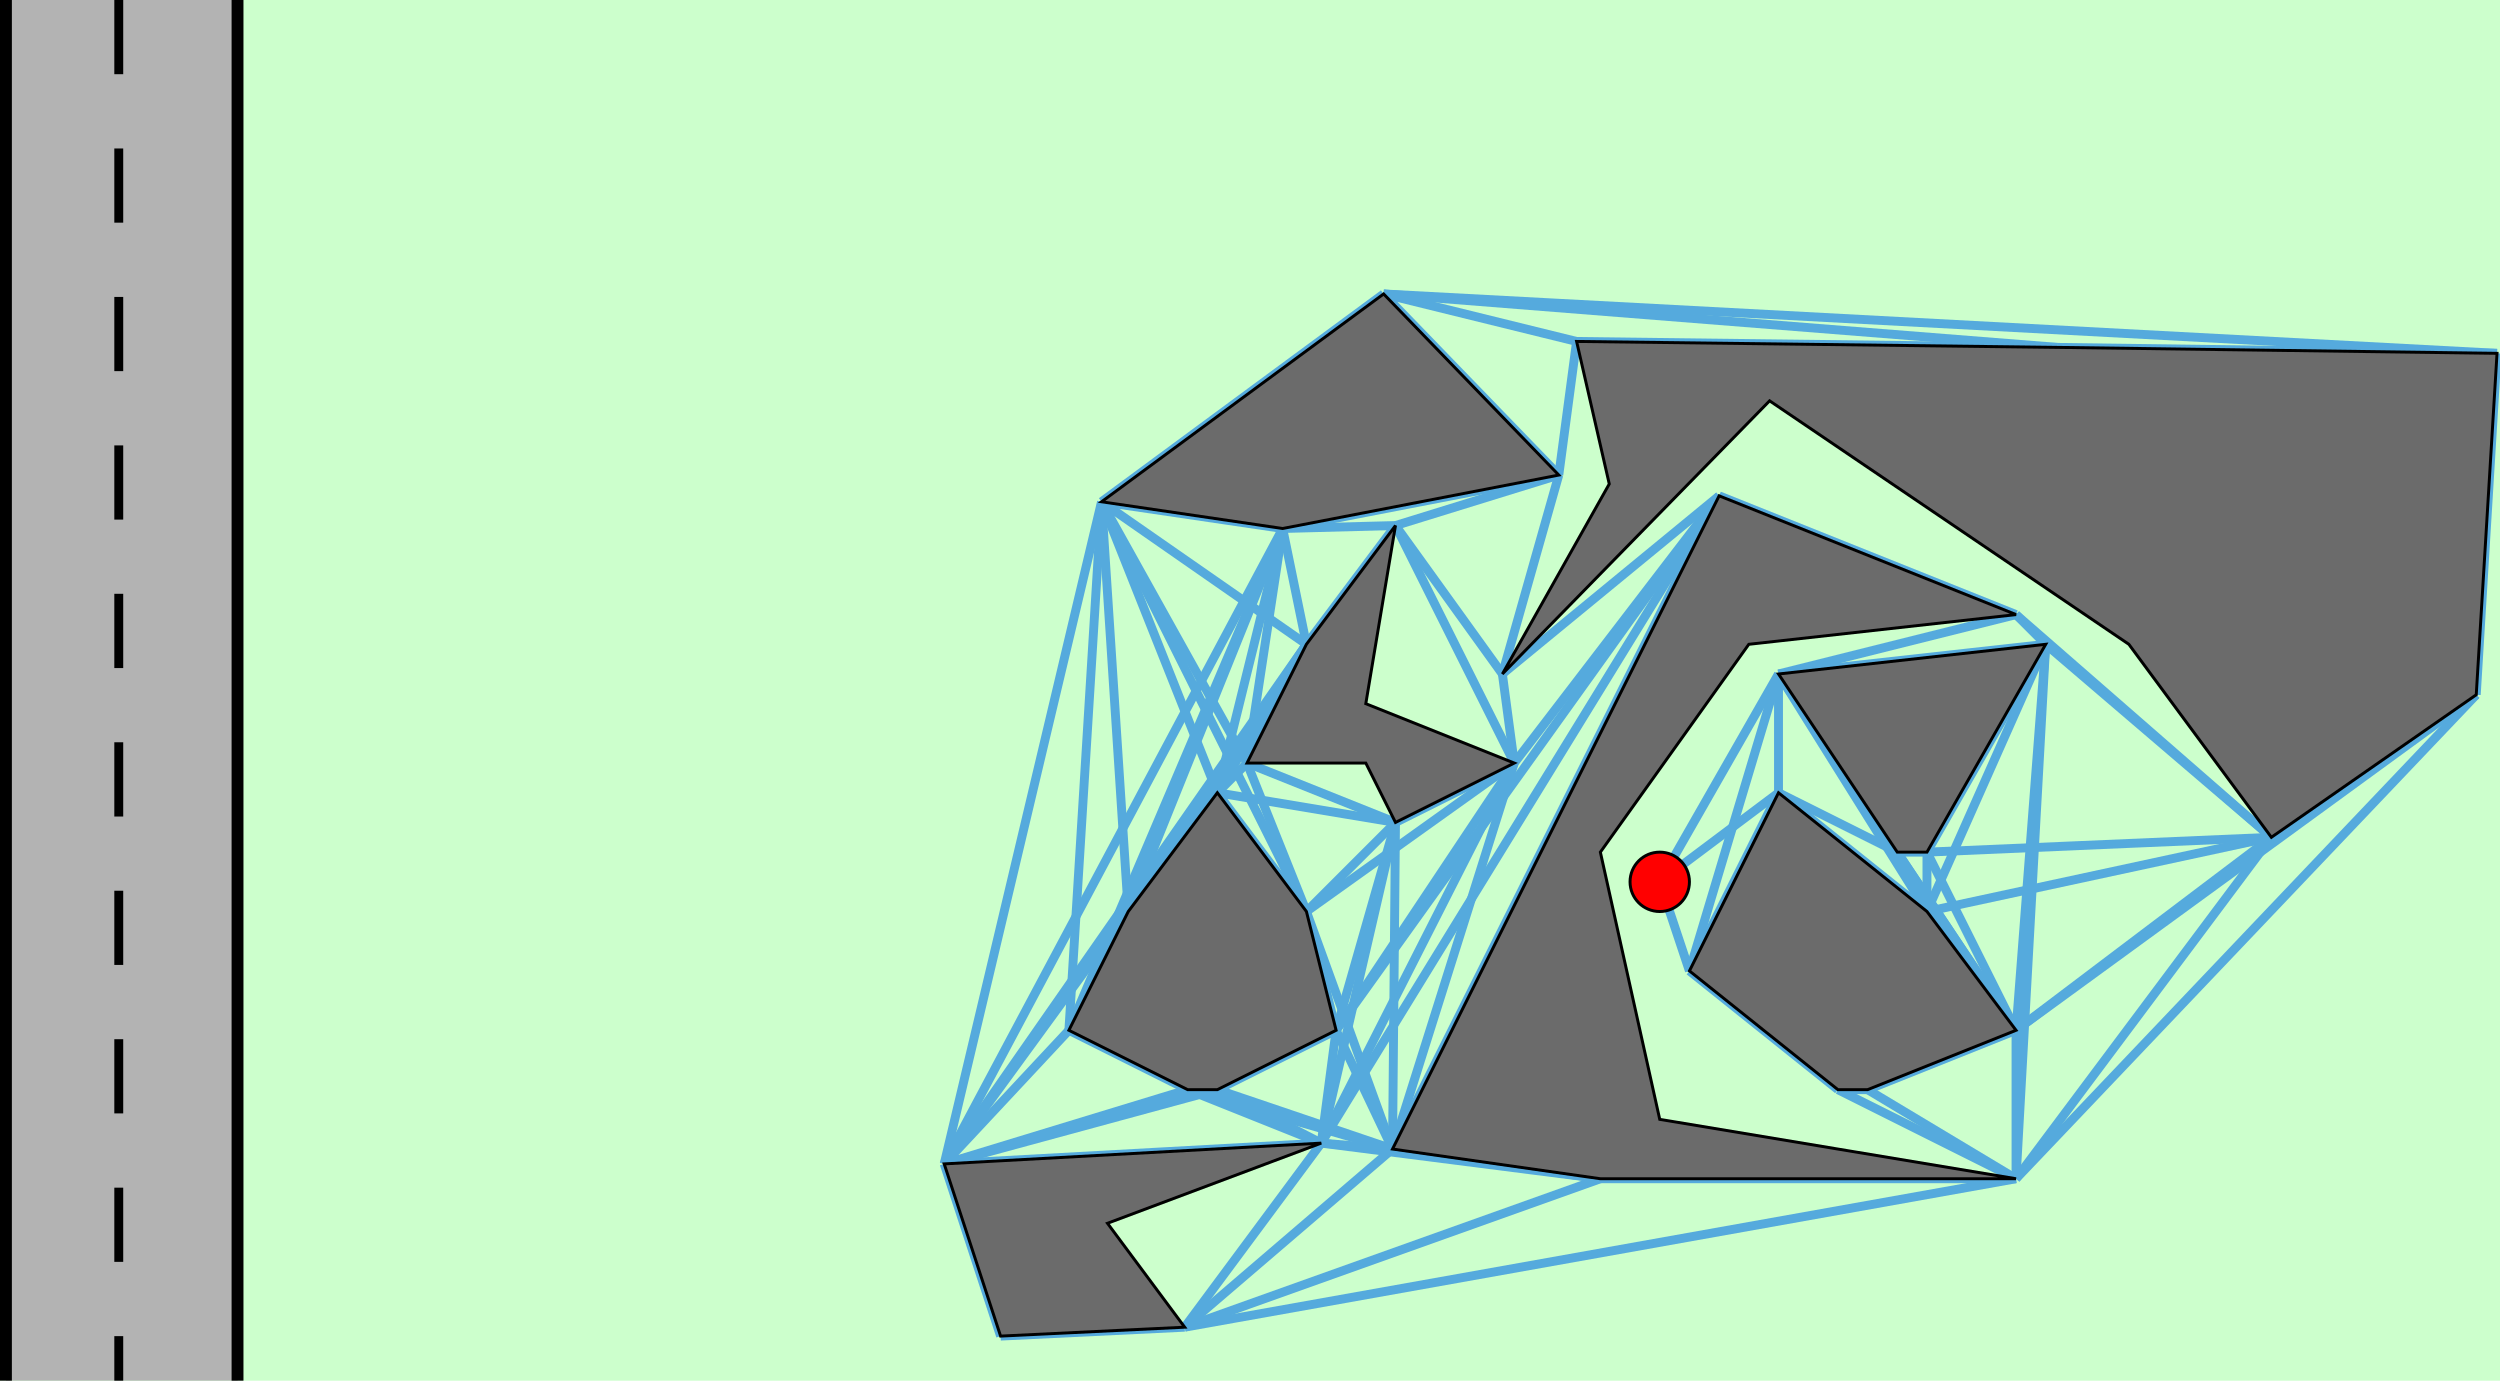 <?xml version="1.0" encoding="UTF-8"?>
<!-- Generated by SVGo -->
<svg width="842" height="465" xmlns="http://www.w3.org/2000/svg" xmlns:xlink="http://www.w3.org/1999/xlink">
<rect x="0" y="0" width="842" height="465" style="fill:#CCFFCC"/>
<line x1="559" y1="297" x2="599" y2="267" style="stroke:#55aadd;stroke-width:3"/>
<line x1="559" y1="297" x2="569" y2="327" style="stroke:#55aadd;stroke-width:3"/>
<line x1="559" y1="297" x2="599" y2="227" style="stroke:#55aadd;stroke-width:3"/>
<line x1="619" y1="367" x2="629" y2="367" style="stroke:#55aadd;stroke-width:3"/>
<line x1="619" y1="367" x2="569" y2="327" style="stroke:#55aadd;stroke-width:3"/>
<line x1="619" y1="367" x2="679" y2="397" style="stroke:#55aadd;stroke-width:3"/>
<line x1="629" y1="367" x2="679" y2="347" style="stroke:#55aadd;stroke-width:3"/>
<line x1="629" y1="367" x2="679" y2="397" style="stroke:#55aadd;stroke-width:3"/>
<line x1="679" y1="347" x2="649" y2="307" style="stroke:#55aadd;stroke-width:3"/>
<line x1="679" y1="347" x2="639" y2="287" style="stroke:#55aadd;stroke-width:3"/>
<line x1="679" y1="347" x2="649" y2="287" style="stroke:#55aadd;stroke-width:3"/>
<line x1="679" y1="347" x2="689" y2="217" style="stroke:#55aadd;stroke-width:3"/>
<line x1="679" y1="347" x2="599" y2="227" style="stroke:#55aadd;stroke-width:3"/>
<line x1="679" y1="347" x2="679" y2="397" style="stroke:#55aadd;stroke-width:3"/>
<line x1="679" y1="347" x2="765" y2="282" style="stroke:#55aadd;stroke-width:3"/>
<line x1="679" y1="347" x2="834" y2="234" style="stroke:#55aadd;stroke-width:3"/>
<line x1="649" y1="307" x2="599" y2="267" style="stroke:#55aadd;stroke-width:3"/>
<line x1="649" y1="307" x2="639" y2="287" style="stroke:#55aadd;stroke-width:3"/>
<line x1="649" y1="307" x2="649" y2="287" style="stroke:#55aadd;stroke-width:3"/>
<line x1="649" y1="307" x2="689" y2="217" style="stroke:#55aadd;stroke-width:3"/>
<line x1="649" y1="307" x2="599" y2="227" style="stroke:#55aadd;stroke-width:3"/>
<line x1="649" y1="307" x2="765" y2="282" style="stroke:#55aadd;stroke-width:3"/>
<line x1="599" y1="267" x2="569" y2="327" style="stroke:#55aadd;stroke-width:3"/>
<line x1="599" y1="267" x2="639" y2="287" style="stroke:#55aadd;stroke-width:3"/>
<line x1="599" y1="267" x2="599" y2="227" style="stroke:#55aadd;stroke-width:3"/>
<line x1="569" y1="327" x2="599" y2="227" style="stroke:#55aadd;stroke-width:3"/>
<line x1="639" y1="287" x2="649" y2="287" style="stroke:#55aadd;stroke-width:3"/>
<line x1="639" y1="287" x2="599" y2="227" style="stroke:#55aadd;stroke-width:3"/>
<line x1="649" y1="287" x2="689" y2="217" style="stroke:#55aadd;stroke-width:3"/>
<line x1="649" y1="287" x2="765" y2="282" style="stroke:#55aadd;stroke-width:3"/>
<line x1="689" y1="217" x2="599" y2="227" style="stroke:#55aadd;stroke-width:3"/>
<line x1="689" y1="217" x2="679" y2="397" style="stroke:#55aadd;stroke-width:3"/>
<line x1="689" y1="217" x2="679" y2="207" style="stroke:#55aadd;stroke-width:3"/>
<line x1="689" y1="217" x2="765" y2="282" style="stroke:#55aadd;stroke-width:3"/>
<line x1="599" y1="227" x2="679" y2="207" style="stroke:#55aadd;stroke-width:3"/>
<line x1="469" y1="387" x2="539" y2="397" style="stroke:#55aadd;stroke-width:3"/>
<line x1="469" y1="387" x2="579" y2="167" style="stroke:#55aadd;stroke-width:3"/>
<line x1="469" y1="387" x2="400" y2="367" style="stroke:#55aadd;stroke-width:3"/>
<line x1="469" y1="387" x2="410" y2="367" style="stroke:#55aadd;stroke-width:3"/>
<line x1="469" y1="387" x2="450" y2="347" style="stroke:#55aadd;stroke-width:3"/>
<line x1="469" y1="387" x2="440" y2="307" style="stroke:#55aadd;stroke-width:3"/>
<line x1="469" y1="387" x2="470" y2="277" style="stroke:#55aadd;stroke-width:3"/>
<line x1="469" y1="387" x2="510" y2="257" style="stroke:#55aadd;stroke-width:3"/>
<line x1="469" y1="387" x2="399" y2="447" style="stroke:#55aadd;stroke-width:3"/>
<line x1="469" y1="387" x2="445" y2="385" style="stroke:#55aadd;stroke-width:3"/>
<line x1="539" y1="397" x2="679" y2="397" style="stroke:#55aadd;stroke-width:3"/>
<line x1="539" y1="397" x2="399" y2="447" style="stroke:#55aadd;stroke-width:3"/>
<line x1="539" y1="397" x2="445" y2="385" style="stroke:#55aadd;stroke-width:3"/>
<line x1="679" y1="397" x2="399" y2="447" style="stroke:#55aadd;stroke-width:3"/>
<line x1="679" y1="397" x2="765" y2="282" style="stroke:#55aadd;stroke-width:3"/>
<line x1="679" y1="397" x2="834" y2="234" style="stroke:#55aadd;stroke-width:3"/>
<line x1="679" y1="207" x2="579" y2="167" style="stroke:#55aadd;stroke-width:3"/>
<line x1="679" y1="207" x2="765" y2="282" style="stroke:#55aadd;stroke-width:3"/>
<line x1="579" y1="167" x2="450" y2="347" style="stroke:#55aadd;stroke-width:3"/>
<line x1="579" y1="167" x2="510" y2="257" style="stroke:#55aadd;stroke-width:3"/>
<line x1="579" y1="167" x2="445" y2="385" style="stroke:#55aadd;stroke-width:3"/>
<line x1="579" y1="167" x2="506" y2="227" style="stroke:#55aadd;stroke-width:3"/>
<line x1="400" y1="367" x2="410" y2="367" style="stroke:#55aadd;stroke-width:3"/>
<line x1="400" y1="367" x2="360" y2="347" style="stroke:#55aadd;stroke-width:3"/>
<line x1="400" y1="367" x2="445" y2="385" style="stroke:#55aadd;stroke-width:3"/>
<line x1="400" y1="367" x2="318" y2="392" style="stroke:#55aadd;stroke-width:3"/>
<line x1="410" y1="367" x2="450" y2="347" style="stroke:#55aadd;stroke-width:3"/>
<line x1="410" y1="367" x2="445" y2="385" style="stroke:#55aadd;stroke-width:3"/>
<line x1="410" y1="367" x2="318" y2="392" style="stroke:#55aadd;stroke-width:3"/>
<line x1="450" y1="347" x2="440" y2="307" style="stroke:#55aadd;stroke-width:3"/>
<line x1="450" y1="347" x2="470" y2="277" style="stroke:#55aadd;stroke-width:3"/>
<line x1="450" y1="347" x2="510" y2="257" style="stroke:#55aadd;stroke-width:3"/>
<line x1="450" y1="347" x2="445" y2="385" style="stroke:#55aadd;stroke-width:3"/>
<line x1="440" y1="307" x2="410" y2="267" style="stroke:#55aadd;stroke-width:3"/>
<line x1="440" y1="307" x2="380" y2="307" style="stroke:#55aadd;stroke-width:3"/>
<line x1="440" y1="307" x2="470" y2="277" style="stroke:#55aadd;stroke-width:3"/>
<line x1="440" y1="307" x2="510" y2="257" style="stroke:#55aadd;stroke-width:3"/>
<line x1="440" y1="307" x2="420" y2="257" style="stroke:#55aadd;stroke-width:3"/>
<line x1="440" y1="307" x2="371" y2="169" style="stroke:#55aadd;stroke-width:3"/>
<line x1="410" y1="267" x2="380" y2="307" style="stroke:#55aadd;stroke-width:3"/>
<line x1="410" y1="267" x2="470" y2="277" style="stroke:#55aadd;stroke-width:3"/>
<line x1="410" y1="267" x2="440" y2="217" style="stroke:#55aadd;stroke-width:3"/>
<line x1="410" y1="267" x2="420" y2="257" style="stroke:#55aadd;stroke-width:3"/>
<line x1="410" y1="267" x2="432" y2="178" style="stroke:#55aadd;stroke-width:3"/>
<line x1="410" y1="267" x2="371" y2="169" style="stroke:#55aadd;stroke-width:3"/>
<line x1="380" y1="307" x2="360" y2="347" style="stroke:#55aadd;stroke-width:3"/>
<line x1="380" y1="307" x2="440" y2="217" style="stroke:#55aadd;stroke-width:3"/>
<line x1="380" y1="307" x2="432" y2="178" style="stroke:#55aadd;stroke-width:3"/>
<line x1="380" y1="307" x2="371" y2="169" style="stroke:#55aadd;stroke-width:3"/>
<line x1="380" y1="307" x2="318" y2="392" style="stroke:#55aadd;stroke-width:3"/>
<line x1="360" y1="347" x2="432" y2="178" style="stroke:#55aadd;stroke-width:3"/>
<line x1="360" y1="347" x2="371" y2="169" style="stroke:#55aadd;stroke-width:3"/>
<line x1="360" y1="347" x2="318" y2="392" style="stroke:#55aadd;stroke-width:3"/>
<line x1="470" y1="277" x2="510" y2="257" style="stroke:#55aadd;stroke-width:3"/>
<line x1="470" y1="277" x2="420" y2="257" style="stroke:#55aadd;stroke-width:3"/>
<line x1="470" y1="277" x2="445" y2="385" style="stroke:#55aadd;stroke-width:3"/>
<line x1="510" y1="257" x2="470" y2="177" style="stroke:#55aadd;stroke-width:3"/>
<line x1="510" y1="257" x2="445" y2="385" style="stroke:#55aadd;stroke-width:3"/>
<line x1="510" y1="257" x2="506" y2="227" style="stroke:#55aadd;stroke-width:3"/>
<line x1="470" y1="177" x2="440" y2="217" style="stroke:#55aadd;stroke-width:3"/>
<line x1="470" y1="177" x2="432" y2="178" style="stroke:#55aadd;stroke-width:3"/>
<line x1="470" y1="177" x2="525" y2="160" style="stroke:#55aadd;stroke-width:3"/>
<line x1="470" y1="177" x2="506" y2="227" style="stroke:#55aadd;stroke-width:3"/>
<line x1="440" y1="217" x2="420" y2="257" style="stroke:#55aadd;stroke-width:3"/>
<line x1="440" y1="217" x2="432" y2="178" style="stroke:#55aadd;stroke-width:3"/>
<line x1="440" y1="217" x2="371" y2="169" style="stroke:#55aadd;stroke-width:3"/>
<line x1="440" y1="217" x2="318" y2="392" style="stroke:#55aadd;stroke-width:3"/>
<line x1="420" y1="257" x2="432" y2="178" style="stroke:#55aadd;stroke-width:3"/>
<line x1="420" y1="257" x2="371" y2="169" style="stroke:#55aadd;stroke-width:3"/>
<line x1="432" y1="178" x2="525" y2="160" style="stroke:#55aadd;stroke-width:3"/>
<line x1="432" y1="178" x2="371" y2="169" style="stroke:#55aadd;stroke-width:3"/>
<line x1="432" y1="178" x2="318" y2="392" style="stroke:#55aadd;stroke-width:3"/>
<line x1="525" y1="160" x2="466" y2="99" style="stroke:#55aadd;stroke-width:3"/>
<line x1="525" y1="160" x2="531" y2="115" style="stroke:#55aadd;stroke-width:3"/>
<line x1="525" y1="160" x2="506" y2="227" style="stroke:#55aadd;stroke-width:3"/>
<line x1="466" y1="99" x2="371" y2="169" style="stroke:#55aadd;stroke-width:3"/>
<line x1="466" y1="99" x2="841" y2="119" style="stroke:#55aadd;stroke-width:3"/>
<line x1="466" y1="99" x2="693" y2="117" style="stroke:#55aadd;stroke-width:3"/>
<line x1="466" y1="99" x2="531" y2="115" style="stroke:#55aadd;stroke-width:3"/>
<line x1="371" y1="169" x2="318" y2="392" style="stroke:#55aadd;stroke-width:3"/>
<line x1="399" y1="447" x2="445" y2="385" style="stroke:#55aadd;stroke-width:3"/>
<line x1="399" y1="447" x2="337" y2="450" style="stroke:#55aadd;stroke-width:3"/>
<line x1="445" y1="385" x2="318" y2="392" style="stroke:#55aadd;stroke-width:3"/>
<line x1="318" y1="392" x2="337" y2="450" style="stroke:#55aadd;stroke-width:3"/>
<line x1="765" y1="282" x2="834" y2="234" style="stroke:#55aadd;stroke-width:3"/>
<line x1="834" y1="234" x2="841" y2="119" style="stroke:#55aadd;stroke-width:3"/>
<line x1="841" y1="119" x2="693" y2="117" style="stroke:#55aadd;stroke-width:3"/>
<line x1="693" y1="117" x2="531" y2="115" style="stroke:#55aadd;stroke-width:3"/>
<polygon points="619,367 629,367 679,347 649,307 599,267 569,327" style="fill:#6b6b6b;stroke:black"/>
<polygon points="639,287 649,287 689,217 599,227" style="fill:#6b6b6b;stroke:black"/>
<polygon points="469,387 539,397 679,397 559,377 539,287 589,217 679,207 579,167" style="fill:#6b6b6b;stroke:black"/>
<polygon points="400,367 410,367 450,347 440,307 410,267 380,307 360,347" style="fill:#6b6b6b;stroke:black"/>
<polygon points="460,257 470,277 510,257 460,237 470,177 440,217 420,257" style="fill:#6b6b6b;stroke:black"/>
<polygon points="432,178 525,160 466,99 371,169" style="fill:#6b6b6b;stroke:black"/>
<polygon points="399,447 373,412 445,385 318,392 337,450" style="fill:#6b6b6b;stroke:black"/>
<polygon points="765,282 834,234 841,119 693,117 531,115 542,163 506,227 596,135 717,217" style="fill:#6b6b6b;stroke:black"/>
<circle cx="559" cy="297" r="10" style="stroke:black;fill:red"/>
<rect x="2" y="-10" width="78" height="485" style="stroke:black;fill:#B3B3B3;stroke-width:4"/>
<line x1="40" y1="0" x2="40" y2="465" style="stroke:black;stroke-dasharray:25,25;stroke-width:3"/>
</svg>